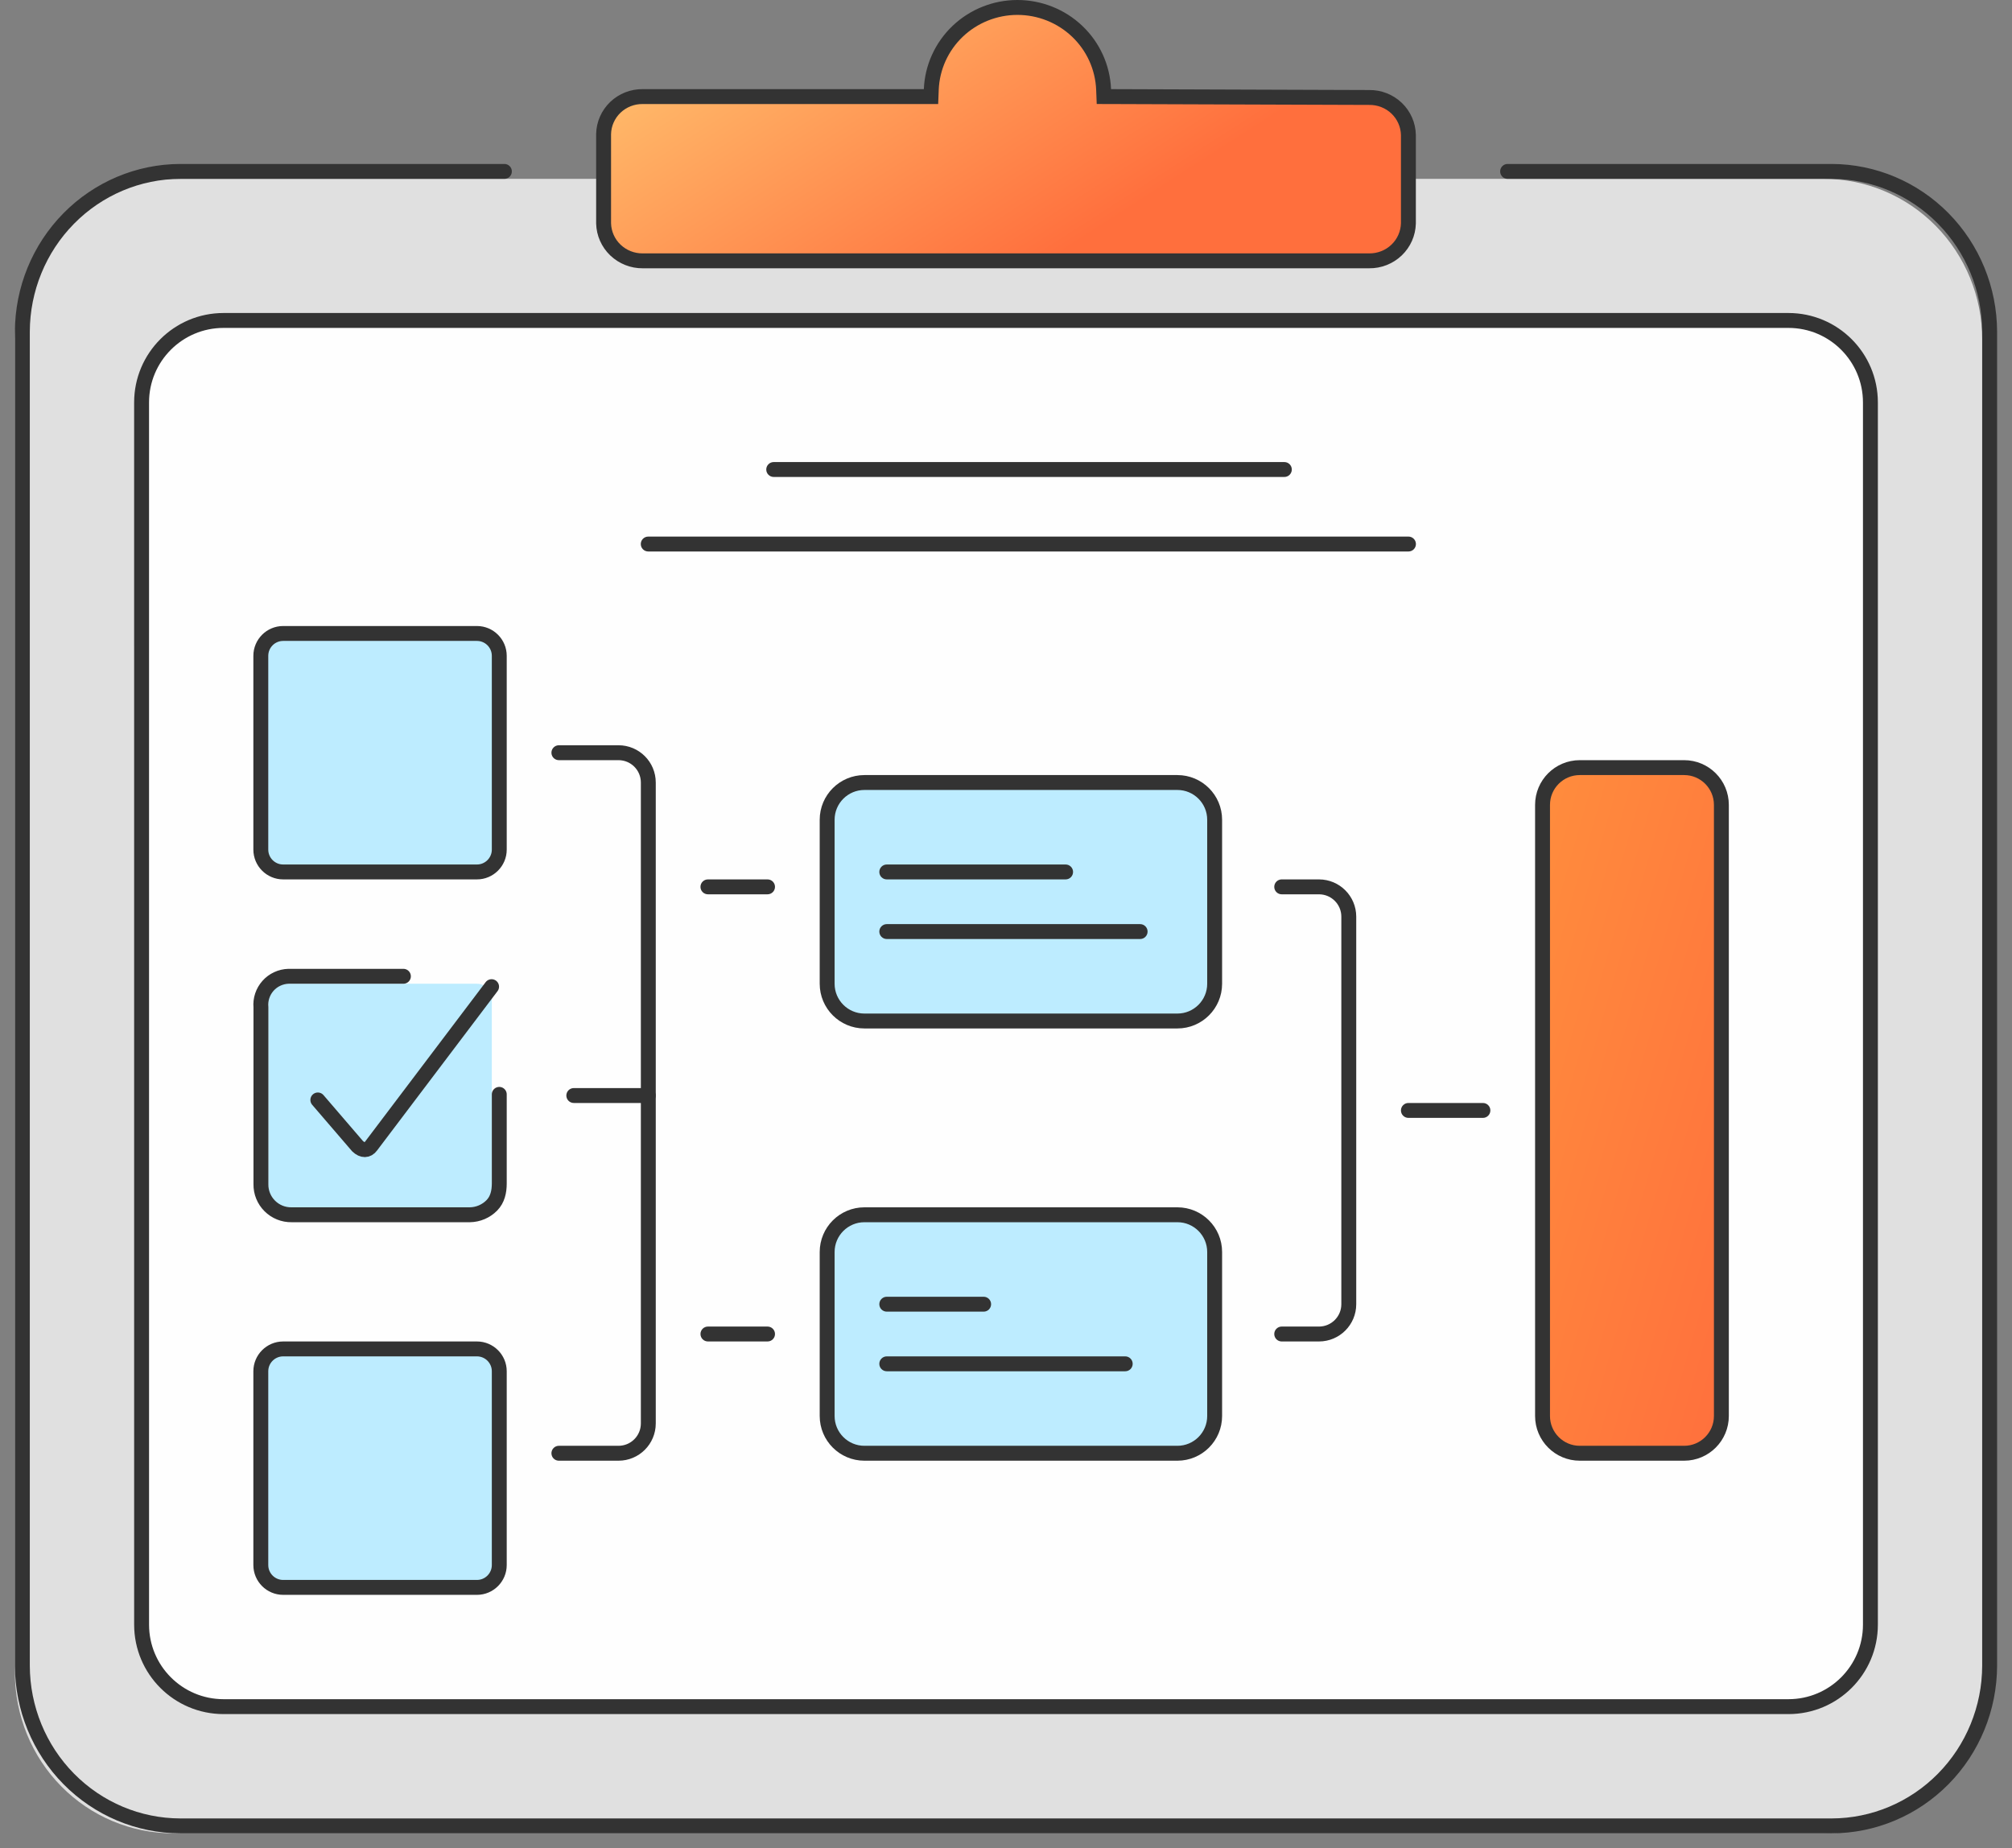 <svg width="135" height="124" viewBox="0 0 135 124" fill="none" xmlns="http://www.w3.org/2000/svg">
<rect x="0" y="0" width="135" height="124" fill="#808080" stroke="none"/>
<path fill-rule="evenodd" clip-rule="evenodd" d="M11.596 12H122.404C125.212 12.008 127.902 13.143 129.888 15.158C131.873 17.172 132.992 19.902 133 22.751V112.259C132.992 115.107 131.873 117.836 129.887 119.849C127.902 121.862 125.211 122.995 122.404 123H11.596C8.789 122.995 6.098 121.862 4.113 119.849C2.127 117.836 1.008 115.107 1 112.259V22.751C1.008 19.902 2.127 17.172 4.112 15.158C6.098 13.143 8.788 12.008 11.596 12Z" fill="#E0E0E0"/>
<path d="M101.157 11.5H122.904C125.712 11.508 128.402 12.643 130.388 14.658C132.373 16.672 133.492 19.402 133.5 22.251V111.759C133.492 114.607 132.373 117.336 130.387 119.349C128.402 121.362 125.711 122.495 122.904 122.5H12.096C9.289 122.495 6.598 121.362 4.613 119.349C2.627 117.336 1.508 114.607 1.5 111.759V22.251C1.508 19.402 2.627 16.672 4.612 14.658C6.598 12.643 9.288 11.508 12.096 11.5H33.843" stroke="#333333" stroke-linecap="round" stroke-linejoin="round"/>
<path d="M15 21.5L120 21.5C123.038 21.5 125.5 23.962 125.5 27V109C125.5 112.038 123.038 114.5 120 114.5H15.001C11.964 114.5 9.501 112.038 9.501 109L9.5 27C9.5 23.963 11.963 21.5 15 21.5Z" fill="#FEFEFE" stroke="#333333"/>
<path fill-rule="evenodd" clip-rule="evenodd" d="M18 67C18 66.448 18.448 66 19 66H32C32.552 66 33 66.448 33 67V80C33 80.552 32.552 81 32 81H19C18.448 81 18 80.552 18 80V67Z" fill="#BDECFF"/>
<path d="M32.984 66.196L24.894 76.895C24.668 77.2 24.325 77.219 23.989 76.895L21.326 73.797" stroke="#333333" stroke-linecap="round" stroke-linejoin="round"/>
<path d="M33.5 73.422V79.395C33.5 79.948 33.387 80.479 32.997 80.873C32.608 81.267 32.078 81.492 31.523 81.5H19.561C19.29 81.504 19.022 81.453 18.771 81.352C18.52 81.25 18.292 81.099 18.101 80.908C17.909 80.717 17.758 80.49 17.656 80.24C17.554 79.99 17.504 79.722 17.508 79.451V67.577C17.484 67.317 17.514 67.056 17.596 66.808C17.678 66.561 17.81 66.332 17.984 66.138C18.157 65.943 18.369 65.786 18.606 65.677C18.843 65.567 19.1 65.507 19.361 65.5H27.067" stroke="#333333" stroke-linecap="round" stroke-linejoin="round"/>
<path d="M32 42.5H19C18.172 42.5 17.5 43.172 17.5 44V57C17.5 57.828 18.172 58.5 19 58.5H32C32.828 58.5 33.5 57.828 33.5 57V44C33.5 43.172 32.828 42.5 32 42.5Z" fill="#BDECFF" stroke="#333333"/>
<path d="M32 90.5H19C18.172 90.5 17.5 91.172 17.5 92V105C17.5 105.828 18.172 106.5 19 106.5H32C32.828 106.5 33.5 105.828 33.5 105V92C33.5 91.172 32.828 90.5 32 90.5Z" fill="#BDECFF" stroke="#333333"/>
<path fill-rule="evenodd" clip-rule="evenodd" d="M51.914 32C51.638 32 51.414 31.776 51.414 31.5C51.414 31.224 51.638 31 51.914 31H86.177C86.454 31 86.677 31.224 86.677 31.5C86.677 31.776 86.454 32 86.177 32H51.914ZM43.495 37C43.219 37 42.995 36.776 42.995 36.5C42.995 36.224 43.219 36 43.495 36H94.505C94.781 36 95.005 36.224 95.005 36.5C95.005 36.776 94.781 37 94.505 37H43.495Z" fill="#333333"/>
<path d="M74.049 6.001L74.068 6.479L74.546 6.48L91.856 6.54L91.856 6.54L91.866 6.54C92.553 6.529 93.216 6.789 93.71 7.26C94.202 7.731 94.485 8.375 94.5 9.05V14.989C94.483 15.664 94.199 16.306 93.707 16.777C93.213 17.248 92.551 17.509 91.864 17.5V17.5H91.857L43.133 17.5L43.127 17.5C42.442 17.507 41.782 17.245 41.29 16.774C40.8 16.304 40.517 15.662 40.5 14.989V8.99C40.514 8.316 40.797 7.674 41.287 7.203C41.779 6.732 42.44 6.471 43.126 6.48L43.126 6.48H43.133H61.988H62.468L62.487 6.001C62.547 4.523 63.181 3.125 64.258 2.099C65.336 1.074 66.772 0.5 68.268 0.5C69.763 0.5 71.2 1.074 72.277 2.099C73.355 3.125 73.989 4.523 74.049 6.001Z" fill="url(#paint0_linear_2_7494)" stroke="#333333"/>
<path d="M37.5 50.5C38.248 50.5 40.061 50.5 41.5 50.5C42.605 50.5 43.5 51.395 43.5 52.5L43.5 95.5C43.5 96.605 42.605 97.5 41.5 97.5H37.5" stroke="#333333" stroke-linecap="round" stroke-linejoin="round"/>
<path d="M86 59.5C86.607 59.5 87.601 59.5 88.5 59.5C89.605 59.5 90.5 60.395 90.5 61.5V87.5C90.5 88.605 89.605 89.5 88.5 89.5L86 89.5" stroke="#333333" stroke-linecap="round" stroke-linejoin="round"/>
<path d="M43.5 73H38.5C38.224 73 38 73.224 38 73.5C38 73.776 38.224 74 38.5 74H43.5C43.776 74 44 73.776 44 73.5C44 73.224 43.776 73 43.5 73Z" fill="#333333"/>
<path d="M58 52.5H79C80.381 52.5 81.5 53.619 81.5 55V66C81.5 67.381 80.381 68.5 79 68.5H58C56.619 68.5 55.5 67.381 55.5 66L55.5 55C55.5 53.619 56.62 52.5 58 52.5Z" fill="#BDECFF" stroke="#333333"/>
<path d="M106 51.5H113C114.381 51.5 115.5 52.619 115.5 54V95C115.5 96.381 114.381 97.5 113 97.5H106C104.619 97.5 103.5 96.381 103.5 95L103.5 54C103.5 52.619 104.619 51.5 106 51.5Z" fill="url(#paint1_linear_2_7494)" stroke="#333333"/>
<path d="M58 81.5H79C80.381 81.5 81.5 82.619 81.5 84V95C81.5 96.381 80.381 97.5 79 97.5H58C56.619 97.5 55.5 96.381 55.5 95L55.5 84C55.5 82.619 56.62 81.5 58 81.5Z" fill="#BDECFF" stroke="#333333"/>
<path fill-rule="evenodd" clip-rule="evenodd" d="M59.5 59C59.224 59 59 58.776 59 58.5C59 58.224 59.224 58 59.5 58H71.5C71.776 58 72 58.224 72 58.5C72 58.776 71.776 59 71.5 59H59.5ZM59.5 63C59.224 63 59 62.776 59 62.5C59 62.224 59.224 62 59.5 62H76.5C76.776 62 77 62.224 77 62.5C77 62.776 76.776 63 76.5 63H59.5Z" fill="#333333"/>
<path fill-rule="evenodd" clip-rule="evenodd" d="M59.5 87C59.224 87 59 87.224 59 87.5C59 87.776 59.224 88 59.5 88H66C66.276 88 66.5 87.776 66.5 87.5C66.5 87.224 66.276 87 66 87H59.5ZM59.5 91C59.224 91 59 91.224 59 91.5C59 91.776 59.224 92 59.5 92H75.5C75.776 92 76 91.776 76 91.5C76 91.224 75.776 91 75.5 91H59.5Z" fill="#333333"/>
<path d="M51.5 59H47.5C47.224 59 47 59.224 47 59.5C47 59.776 47.224 60 47.5 60H51.5C51.776 60 52 59.776 52 59.5C52 59.224 51.776 59 51.5 59Z" fill="#333333"/>
<path d="M51.5 89H47.5C47.224 89 47 89.224 47 89.5C47 89.776 47.224 90 47.5 90H51.5C51.776 90 52 89.776 52 89.5C52 89.224 51.776 89 51.5 89Z" fill="#333333"/>
<path d="M99.5 74H94.5C94.224 74 94 74.224 94 74.5C94 74.776 94.224 75 94.5 75H99.5C99.776 75 100 74.776 100 74.5C100 74.224 99.776 74 99.5 74Z" fill="#333333"/>
<defs>
<linearGradient id="paint0_linear_2_7494" x1="54.844" y1="-7.301" x2="70.662" y2="17.335" gradientUnits="userSpaceOnUse">
<stop stop-color="#FFC671"/>
<stop offset="1" stop-color="#FF6F3D"/>
</linearGradient>
<linearGradient id="paint1_linear_2_7494" x1="103" y1="49.164" x2="127.973" y2="56.341" gradientUnits="userSpaceOnUse">
<stop stop-color="#FF8E3D"/>
<stop offset="1" stop-color="#FF6F3D"/>
</linearGradient>
</defs>
</svg>
